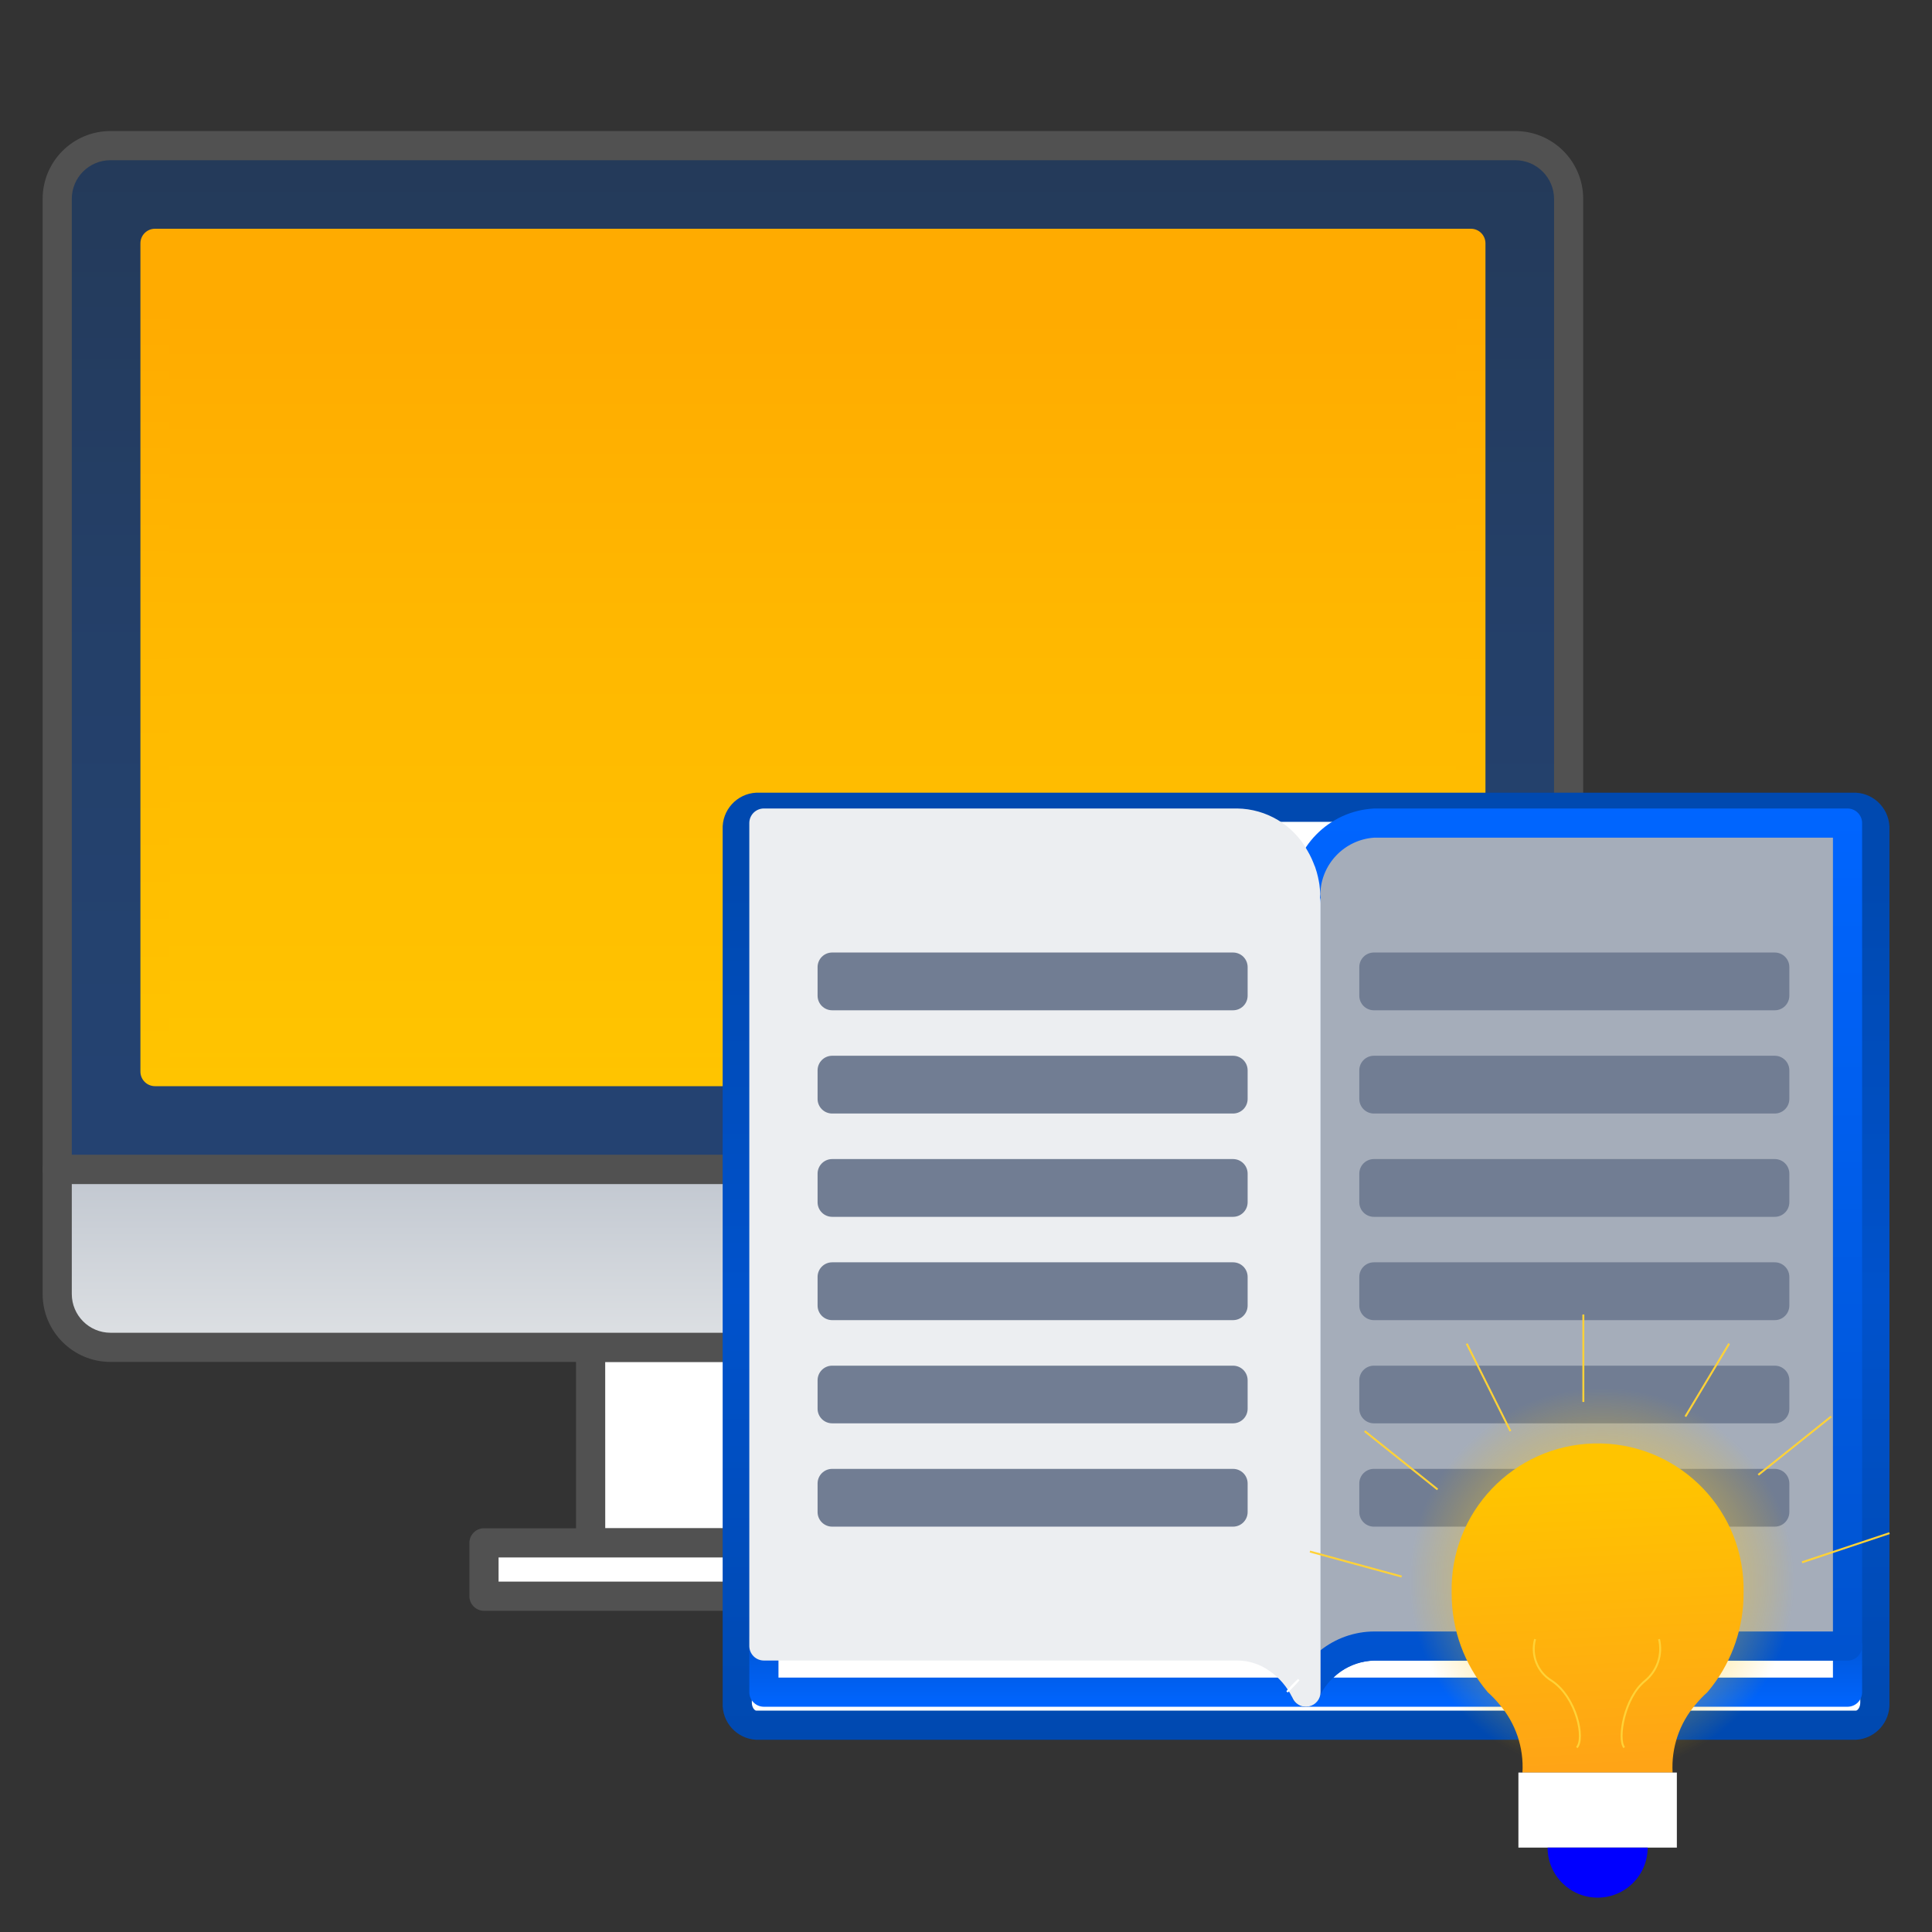 <?xml version="1.0" encoding="utf-8"?>
<!-- Generator: Adobe Illustrator 23.0.1, SVG Export Plug-In . SVG Version: 6.00 Build 0)  -->
<svg version="1.1" id="Layer_1" xmlns="http://www.w3.org/2000/svg" xmlns:xlink="http://www.w3.org/1999/xlink" x="0px" y="0px"
	 viewBox="0 0 1000 1000" style="enable-background:new 0 0 1000 1000;" xml:space="preserve">
<rect x="0" y="0" width="1000" height="1000" fill="#333333" stroke="none"/>
<style type="text/css">
	.st0{fill-rule:evenodd;clip-rule:evenodd;fill:#FFFFFF;}
	.st1{fill:#515151;}
	.st2{opacity:0.3;fill-rule:evenodd;clip-rule:evenodd;fill:url(#SVGID_1_);enable-background:new    ;}
	.st3{fill-rule:evenodd;clip-rule:evenodd;fill:url(#SVGID_2_);}
	.st4{fill:url(#SVGID_3_);}
	.st5{fill-rule:evenodd;clip-rule:evenodd;fill:url(#SVGID_4_);}
	.st6{fill:url(#SVGID_5_);}
	.st7{fill:url(#SVGID_6_);}
	.st8{fill-rule:evenodd;clip-rule:evenodd;fill:#A5ADBA;}
	.st9{fill:url(#SVGID_7_);}
	.st10{fill-rule:evenodd;clip-rule:evenodd;fill:#ECEEF1;}
	.st11{fill:#ECEEF1;}
	.st12{fill:#717D93;}
	.st13{fill:url(#SVGID_8_);}
	.st14{fill:url(#SVGID_9_);}
	.st15{fill:none;stroke:#FFFFFF;stroke-miterlimit:10;}
	.st16{fill:#FFFFFF;}
	.st17{fill:#0000FF;}
	.st18{fill:none;stroke:#FFD237;stroke-miterlimit:10;}
	.st19{fill:none;stroke:#FBB03B;stroke-miterlimit:10;}
</style>
<path class="st0" d="M535.82,798.58H305.7V697.39H535.8L535.82,798.58z"/>
<path class="st1" d="M535.82,806.13H305.7c-4.17,0-7.55-3.38-7.55-7.55V697.39c0-4.17,3.38-7.55,7.55-7.55H535.8
	c4.17,0,7.55,3.38,7.55,7.55v101.19C543.34,802.74,539.98,806.11,535.82,806.13z M313.27,791.04h215v-86.1H313.25L313.27,791.04z"/>
<path class="st0" d="M591.03,826.2H250.52v-27.62h340.51V826.2z"/>
<path class="st1" d="M591.03,833.75H250.52c-4.17,0-7.55-3.38-7.55-7.55v-27.62c0-4.17,3.38-7.55,7.55-7.55h340.51
	c4.17,0,7.55,3.38,7.55,7.55v27.62C598.58,830.37,595.2,833.75,591.03,833.75z M258.06,818.65h325.42v-12.53H258.06V818.65z"/>
<linearGradient id="SVGID_1_" gradientUnits="userSpaceOnUse" x1="-180.161" y1="904.927" x2="-180.161" y2="897.381" gradientTransform="matrix(103.672 0 0 -70.23 19098.385 63628.359)">
	<stop  offset="0" style="stop-color:#0049B0"/>
	<stop  offset="0.14" style="stop-color:#004FC1"/>
	<stop  offset="0.45" style="stop-color:#005BE3"/>
	<stop  offset="0.72" style="stop-color:#0062F7"/>
	<stop  offset="0.89" style="stop-color:#0065FF"/>
</linearGradient>
<path class="st2" d="M29.62,605.33V102.99C29.59,87.77,41.91,75.4,57.13,75.37c0.03,0,0.05,0,0.08,0h727.1
	c15.25,0,27.62,12.36,27.62,27.62v502.34H29.62z"/>
<path class="st1" d="M811.93,612.87H29.62c-4.17,0-7.55-3.38-7.55-7.55V102.99c-0.02-19.4,15.68-35.14,35.07-35.16
	c0.02,0,0.04,0,0.06,0h727.1c19.4-0.02,35.14,15.68,35.16,35.07c0,0.03,0,0.06,0,0.09v502.34
	C819.47,609.5,816.1,612.87,811.93,612.87z M37.16,597.78h767.22V102.99c-0.03-11.07-9-20.04-20.07-20.07H57.2
	c-11.06-0.01-20.03,8.94-20.04,20c0,0.03,0,0.05,0,0.08L37.16,597.78z"/>
<linearGradient id="SVGID_2_" gradientUnits="userSpaceOnUse" x1="-179.962" y1="908.861" x2="-179.962" y2="901.315" gradientTransform="matrix(90.258 0 0 -56.812 16663.732 51760.16)">
	<stop  offset="0.09" style="stop-color:#FFAB00"/>
	<stop  offset="0.48" style="stop-color:#FFB800"/>
	<stop  offset="1" style="stop-color:#FFC400"/>
</linearGradient>
<path class="st3" d="M80.23,554.66v-428.7h681.09v428.7H80.23z"/>
<linearGradient id="SVGID_3_" gradientUnits="userSpaceOnUse" x1="-179.995" y1="908.161" x2="-179.995" y2="900.615" gradientTransform="matrix(92.258 0 0 -58.812 17026.732 53529.16)">
	<stop  offset="0.09" style="stop-color:#FFAB00"/>
	<stop  offset="0.48" style="stop-color:#FFB800"/>
	<stop  offset="1" style="stop-color:#FFC400"/>
</linearGradient>
<path class="st4" d="M761.32,562.2H80.23c-4.17,0-7.55-3.38-7.55-7.55v-428.7c0-4.17,3.38-7.55,7.55-7.55h681.09
	c4.17,0,7.55,3.38,7.55,7.55v428.7C768.86,558.82,765.48,562.2,761.32,562.2z M87.77,547.11h666V133.5h-666V547.11z"/>
<linearGradient id="SVGID_4_" gradientUnits="userSpaceOnUse" x1="-180.161" y1="962.059" x2="-180.161" y2="954.513" gradientTransform="matrix(103.672 0 0 -12.195 19098.385 12337.582)">
	<stop  offset="0" style="stop-color:#C1C7D0"/>
	<stop  offset="1" style="stop-color:#DEE1E4"/>
</linearGradient>
<path class="st5" d="M811.93,669.73c-0.03,15.24-12.38,27.59-27.62,27.62H57.2c-15.24-0.02-27.59-12.38-27.59-27.62v-64.41h782.31
	V669.73z"/>
<path class="st1" d="M784.31,704.94H57.2c-19.41-0.02-35.13-15.76-35.13-35.16v-64.44c0-4.17,3.38-7.55,7.55-7.55h782.31
	c4.17,0,7.55,3.38,7.55,7.55v64.44C819.47,689.18,803.73,704.93,784.31,704.94L784.31,704.94z M37.16,612.87v56.89
	c0,11.07,8.97,20.06,20.04,20.07h727.1c11.06-0.06,20.01-9.01,20.07-20.07v-56.89H37.16z"/>
<path class="st0" d="M970.45,881.32c0.45,5.91-3.91,11.09-9.81,11.64h-569.2c-5.9-0.55-10.27-5.73-9.81-11.64V429.45
	c-0.45-5.9,3.92-11.07,9.81-11.61h569.2c5.89,0.55,10.25,5.72,9.81,11.61V881.32z"/>
<linearGradient id="SVGID_5_" gradientUnits="userSpaceOnUse" x1="-176.999" y1="902.07" x2="-176.999" y2="894.524" gradientTransform="matrix(80.035 0 0 -64.964 14842.122 59012.34)">
	<stop  offset="0.09" style="stop-color:#0049B0"/>
	<stop  offset="0.53" style="stop-color:#0052CC"/>
	<stop  offset="1" style="stop-color:#0049B0"/>
</linearGradient>
<path class="st6" d="M960.61,900.51h-569.2c-10.08-0.54-17.83-9.11-17.36-19.19V429.45c-0.46-10.07,7.29-18.63,17.36-19.16h569.2
	c10.06,0.55,17.8,9.09,17.36,19.16v451.87C978.42,891.39,970.68,899.95,960.61,900.51z M391.41,425.38c-0.75,0-2.26,1.51-2.26,4.07
	v451.87c0,2.54,1.51,4.1,2.26,4.1h569.2c0.8,0,2.26-1.56,2.26-4.1V429.45c0-2.54-1.51-4.07-2.26-4.07H391.41z"/>
<path class="st0" d="M956.27,875.87H675.74v-27.8H395.39v27.8h280.35c6.21-14.2,20.08-23.52,35.58-23.91h244.95V875.87z"/>
<linearGradient id="SVGID_6_" gradientUnits="userSpaceOnUse" x1="-176.782" y1="1014.433" x2="-176.782" y2="1006.887" gradientTransform="matrix(76.328 0 0 -5.684 14169.239 6606.582)">
	<stop  offset="0" style="stop-color:#0052CC"/>
	<stop  offset="1" style="stop-color:#0065FF"/>
</linearGradient>
<path class="st7" d="M956.27,883.41H395.39c-4.17,0-7.55-3.38-7.55-7.55v-27.8c0-4.17,3.38-7.55,7.55-7.55h280.35
	c4.17,0,7.55,3.38,7.55,7.55v6.25c7.95-6.38,17.84-9.87,28.03-9.9h244.95c4.17,0,7.55,3.38,7.55,7.55v23.91
	C963.82,880.04,960.44,883.41,956.27,883.41z M690.22,868.32h258.51v-8.81H711.32C703.41,859.58,695.84,862.75,690.22,868.32z
	 M402.94,868.32H668.2v-12.71H402.94V868.32z"/>
<path class="st8" d="M675.74,875.87V466.7c0.21-0.38,0.32-0.81,0.32-1.24c0-1.12-0.12-2.26-0.14-3.33
	c0.58-19.42,15.99-35.14,35.4-36.12h244.95v425.94H711.32C695.83,852.35,681.96,861.67,675.74,875.87z"/>
<linearGradient id="SVGID_7_" gradientUnits="userSpaceOnUse" x1="-169.203" y1="902.883" x2="-169.203" y2="895.337" gradientTransform="matrix(39.176 0 0 -61.614 7444.731 56048.695)">
	<stop  offset="0" style="stop-color:#0065FF"/>
	<stop  offset="1" style="stop-color:#0052CC"/>
</linearGradient>
<path class="st9" d="M675.74,883.41c-0.56,0-1.11-0.06-1.65-0.18c-3.45-0.77-5.89-3.83-5.89-7.36V466.7
	c-0.01-0.7,0.09-1.39,0.29-2.06c-0.06-0.91-0.11-2.26-0.11-2.3c0.67-23.59,19.37-42.7,42.94-43.86h244.95
	c4.17,0,7.55,3.38,7.55,7.55v425.94c0,4.17-3.38,7.55-7.55,7.55H711.32c-12.58,0.37-23.8,8.01-28.77,19.57
	C681.31,881.72,678.66,883.41,675.74,883.41z M683.29,467.63v386.72c7.95-6.38,17.84-9.87,28.03-9.9h237.41V433.57H711.32
	c-15.44,1.03-27.55,13.66-27.92,29.13l0.17,2.77c-0.01,0.74-0.11,1.47-0.29,2.18V467.63z"/>
<path class="st10" d="M675.95,875.87V466.7c-0.2-0.38-0.31-0.81-0.32-1.24c0-1.12,0.08-2.26,0.17-3.33l-0.06-0.68v-0.29v-0.35
	l-0.08-0.56v-0.09l-0.09-0.65v-0.17l-0.06-0.48l-0.09-0.47l-0.14-0.83v-0.09l-0.12-0.56l-0.06-0.35l-0.05-0.26l-0.15-0.62l0,0
	l-0.14-0.62l-0.09-0.26l-0.2-0.88v-0.12l-0.18-0.59l-0.06-0.17l-0.26-0.89l-0.06-0.14l-0.17-0.62l-0.06-0.06l-0.17-0.53l-0.12-0.35
	l-0.09-0.23l-0.23-0.6l0,0l-0.23-0.53l-0.12-0.29l-0.11-0.29l-0.24-0.53v-0.06l-0.23-0.56l-0.08-0.18l-0.21-0.39l-0.2-0.41
	l-0.06-0.12l-0.26-0.56l-0.06-0.09l-0.26-0.47l-0.18-0.32l-0.11-0.21l-0.29-0.53c-6-10.92-17.38-17.79-29.83-18.04H395.39v425.94
	h244.98c5.39,0.01,10.72,1.22,15.59,3.54l0,0c6.66,3.22,12.35,8.15,16.48,14.29l0.26,0.39l0,0l0.26,0.39l0.23,0.38l0.26,0.41l0,0
	l0.24,0.35l0.14,0.26l0.09,0.12l0.23,0.41l0.06,0.09l0.17,0.32l0.18,0.29l0.06,0.12l0.2,0.41l0.09,0.12l0.14,0.29l0.18,0.35v0.06
	l0.23,0.41l0.06,0.18l0.14,0.23L675.95,875.87z"/>
<path class="st11" d="M675.95,883.41c-2.93,0-5.6-1.7-6.84-4.36l-0.2-0.45c-0.26-0.35-0.8-1.51-1-1.86
	c-0.06-0.12-1.09-1.83-1.18-1.92c-3.45-5.36-8.29-9.69-14.01-12.53c-3.86-1.84-8.07-2.8-12.35-2.8H395.39
	c-4.17,0-7.55-3.38-7.55-7.55V426.02c0-4.17,3.38-7.55,7.55-7.55h244.98c15.15,0.21,29.02,8.52,36.34,21.79
	c0.12,0.18,1.12,2.01,1.21,2.18l0.97,1.98c0,0,0.75,1.83,0.8,1.86l0.7,1.77l0,0c0.21,0.39,0.37,0.81,0.48,1.24
	c0,0.06,0.68,2.26,0.71,2.26c0.03,0,0.56,2.18,0.59,2.33c0.03,0.15,0.41,1.92,0.41,1.97c0,0.05,0.32,1.86,0.35,2.01
	c0,0.32,0.24,1.92,0.24,2.26c0,0.35,0.2,2.15,0.17,2.6c-0.06,0.59-0.09,1.21-0.12,1.83c0.2,0.69,0.3,1.4,0.29,2.12v409.17
	c0,3.54-2.47,6.6-5.92,7.37C677.06,883.33,676.51,883.4,675.95,883.41z M402.94,844.42h237.44c6.51,0,12.93,1.46,18.8,4.27
	c3.28,1.56,6.37,3.49,9.22,5.75V467.64c-0.19-0.71-0.29-1.44-0.32-2.18c0-1.33,0.08-2.66,0.2-3.95c-0.09-0.45-0.65-3.51-0.65-3.95
	c-0.06-0.23-0.59-1.71-0.62-1.95c-0.85-0.82-0.26-0.75-0.65-1.92l6.31-4.63l-7.02,2.8c0-0.06-0.75-1.65-0.75-1.74l-0.91-1.71
	c-4.59-8.87-13.63-14.56-23.61-14.86H402.94V844.42z"/>
<path class="st0" d="M918.61,515.36H711.09v-14.8h207.52V515.36z"/>
<path class="st12" d="M711.12,493.02h207.49c4.17,0,7.55,3.38,7.55,7.55v14.8c0,4.17-3.38,7.55-7.55,7.55H711.12
	c-4.17,0-7.55-3.38-7.55-7.55v-14.8C703.57,496.4,706.95,493.02,711.12,493.02z"/>
<path class="st0" d="M918.61,568.8H711.09v-14.79h207.52V568.8z"/>
<path class="st12" d="M711.12,546.46h207.49c4.17,0,7.55,3.38,7.55,7.55v14.8c0,4.17-3.38,7.55-7.55,7.55H711.12
	c-4.17,0-7.55-3.38-7.55-7.55v-14.8C703.57,549.84,706.95,546.46,711.12,546.46z"/>
<path class="st0" d="M918.61,622.28H711.09v-14.8h207.52V622.28z"/>
<path class="st12" d="M711.12,599.93h207.49c4.17,0,7.55,3.38,7.55,7.55v14.8c0,4.17-3.38,7.55-7.55,7.55H711.12
	c-4.17,0-7.55-3.38-7.55-7.55v-14.8C703.57,603.31,706.95,599.93,711.12,599.93z"/>
<path class="st0" d="M918.61,675.75H711.09v-14.83h207.52V675.75z"/>
<path class="st12" d="M711.12,653.37h207.49c4.17,0,7.55,3.38,7.55,7.55v14.83c0,4.17-3.38,7.55-7.55,7.55H711.12
	c-4.17,0-7.55-3.38-7.55-7.55v-14.83C703.57,656.75,706.95,653.37,711.12,653.37z"/>
<path class="st0" d="M918.61,729.16H711.09v-14.74h207.52V729.16z"/>
<path class="st12" d="M711.12,706.87h207.49c4.17,0,7.55,3.38,7.55,7.55v14.74c0,4.17-3.38,7.55-7.55,7.55H711.12
	c-4.17,0-7.55-3.38-7.55-7.55v-14.74C703.57,710.25,706.95,706.87,711.12,706.87z"/>
<path class="st0" d="M918.61,782.66H711.09v-14.8h207.52V782.66z"/>
<path class="st12" d="M711.12,760.29h207.49c4.17,0,7.55,3.38,7.55,7.55v14.8c0,4.17-3.38,7.55-7.55,7.55H711.12
	c-4.17,0-7.55-3.38-7.55-7.55v-14.8C703.57,763.66,706.95,760.29,711.12,760.29z"/>
<path class="st0" d="M638.22,515.36H430.7v-14.8h207.52V515.36z"/>
<path class="st12" d="M430.73,493.02h207.49c4.17,0,7.55,3.38,7.55,7.55v14.8c0,4.17-3.38,7.55-7.55,7.55H430.73
	c-4.17,0-7.55-3.38-7.55-7.55v-14.8C423.19,496.4,426.56,493.02,430.73,493.02z"/>
<path class="st0" d="M638.22,568.8H430.7v-14.79h207.52V568.8z"/>
<path class="st12" d="M430.73,546.46h207.49c4.17,0,7.55,3.38,7.55,7.55v14.8c0,4.17-3.38,7.55-7.55,7.55H430.73
	c-4.17,0-7.55-3.38-7.55-7.55v-14.8C423.19,549.84,426.56,546.46,430.73,546.46z"/>
<path class="st0" d="M638.22,622.28H430.7v-14.8h207.52V622.28z"/>
<path class="st12" d="M430.73,599.93h207.49c4.17,0,7.55,3.38,7.55,7.55v14.8c0,4.17-3.38,7.55-7.55,7.55H430.73
	c-4.17,0-7.55-3.38-7.55-7.55v-14.8C423.19,603.31,426.56,599.93,430.73,599.93z"/>
<path class="st0" d="M638.22,675.75H430.7v-14.83h207.52V675.75z"/>
<path class="st12" d="M430.73,653.37h207.49c4.17,0,7.55,3.38,7.55,7.55v14.83c0,4.17-3.38,7.55-7.55,7.55H430.73
	c-4.17,0-7.55-3.38-7.55-7.55v-14.83C423.19,656.75,426.56,653.37,430.73,653.37z"/>
<path class="st0" d="M638.22,729.16H430.7v-14.74h207.52V729.16z"/>
<path class="st12" d="M430.73,706.87h207.49c4.17,0,7.55,3.38,7.55,7.55v14.74c0,4.17-3.38,7.55-7.55,7.55H430.73
	c-4.17,0-7.55-3.38-7.55-7.55v-14.74C423.19,710.25,426.56,706.87,430.73,706.87z"/>
<path class="st0" d="M638.22,782.66H430.7v-14.8h207.52V782.66z"/>
<path class="st12" d="M430.73,760.29h207.49c4.17,0,7.55,3.38,7.55,7.55v14.8c0,4.17-3.38,7.55-7.55,7.55H430.73
	c-4.17,0-7.55-3.38-7.55-7.55v-14.8C423.19,763.66,426.56,760.29,430.73,760.29z"/>
<g transform="translate(-163.083 1121.387)">
	
		<radialGradient id="SVGID_8_" cx="-5.356" cy="-216.886" r="3.773" gradientTransform="matrix(37.752 0 0 -37.752 1194.377 -8491.08)" gradientUnits="userSpaceOnUse">
		<stop  offset="0" style="stop-color:#FFD664"/>
		<stop  offset="0.7" style="stop-color:#FFC400;stop-opacity:0"/>
	</radialGradient>
	<circle class="st13" cx="992.16" cy="-303.2" r="142.44"/>
	
		<linearGradient id="SVGID_9_" gradientUnits="userSpaceOnUse" x1="6.284" y1="-207.624" x2="5.997" y2="-201.043" gradientTransform="matrix(20.028 0 0 -22.578 867.67 -4894.658)">
		<stop  offset="0" style="stop-color:#FFA416"/>
		<stop  offset="1" style="stop-color:#FFC400"/>
	</linearGradient>
	<path class="st14" d="M1065.55-296.7c0.05,17.36-5.64,34.26-16.19,48.05c-0.82,1.08-1.68,2.11-2.55,3.15
		c-2.17,1.95-4.19,4.05-6.04,6.3c0,0-0.08,0.05-0.08,0.08c-8.36,9.77-12.62,22.39-11.87,35.22H951.1
		c0.77-12.87-3.51-25.53-11.92-35.31c-1.85-2.25-3.87-4.36-6.04-6.3c-12.14-14.29-18.76-32.45-18.68-51.2
		c-1.1-41.72,31.82-76.43,73.54-77.54c41.72-1.1,76.43,31.82,77.54,73.54C1065.58-299.36,1065.58-298.03,1065.55-296.7z"/>
	<path class="st15" d="M835.31-252c-1.89,2.22-3.9,4.32-6.04,6.3C831.13-247.95,833.14-250.06,835.31-252z"/>
	<rect x="949.01" y="-203.92" class="st16" width="82.01" height="38.85"/>
	<path class="st17" d="M1015.91-165.07c0,14.3-11.59,25.9-25.9,25.9c-14.3,0-25.9-11.59-25.9-25.9H1015.91z"/>
	<path class="st18" d="M957.64-272.98c-2.3,8.32,1.23,17.15,8.63,21.58c12.95,8.63,17.27,30.18,12.95,34.53"/>
	<path class="st19" d="M791.45-236.29"/>
	<path class="st18" d="M1021.8-272.98c1.93,7.98-0.87,16.36-7.21,21.58c-10.82,8.63-14.43,30.18-10.82,34.53"/>
	<line class="st18" x1="841.09" y1="-318.31" x2="888.57" y2="-305.36"/>
	<line class="st18" x1="869.43" y1="-380.65" x2="907.16" y2="-350.46"/>
	<line class="st18" x1="922.25" y1="-425.92" x2="944.89" y2="-380.65"/>
	<line class="st18" x1="982.62" y1="-441.01" x2="982.62" y2="-395.74"/>
	<line class="st18" x1="1058.08" y1="-425.92" x2="1035.44" y2="-388.19"/>
	<line class="st18" x1="1110.9" y1="-388.19" x2="1073.17" y2="-358.01"/>
	<line class="st18" x1="1141.08" y1="-327.82" x2="1095.81" y2="-312.73"/>
</g>
</svg>
